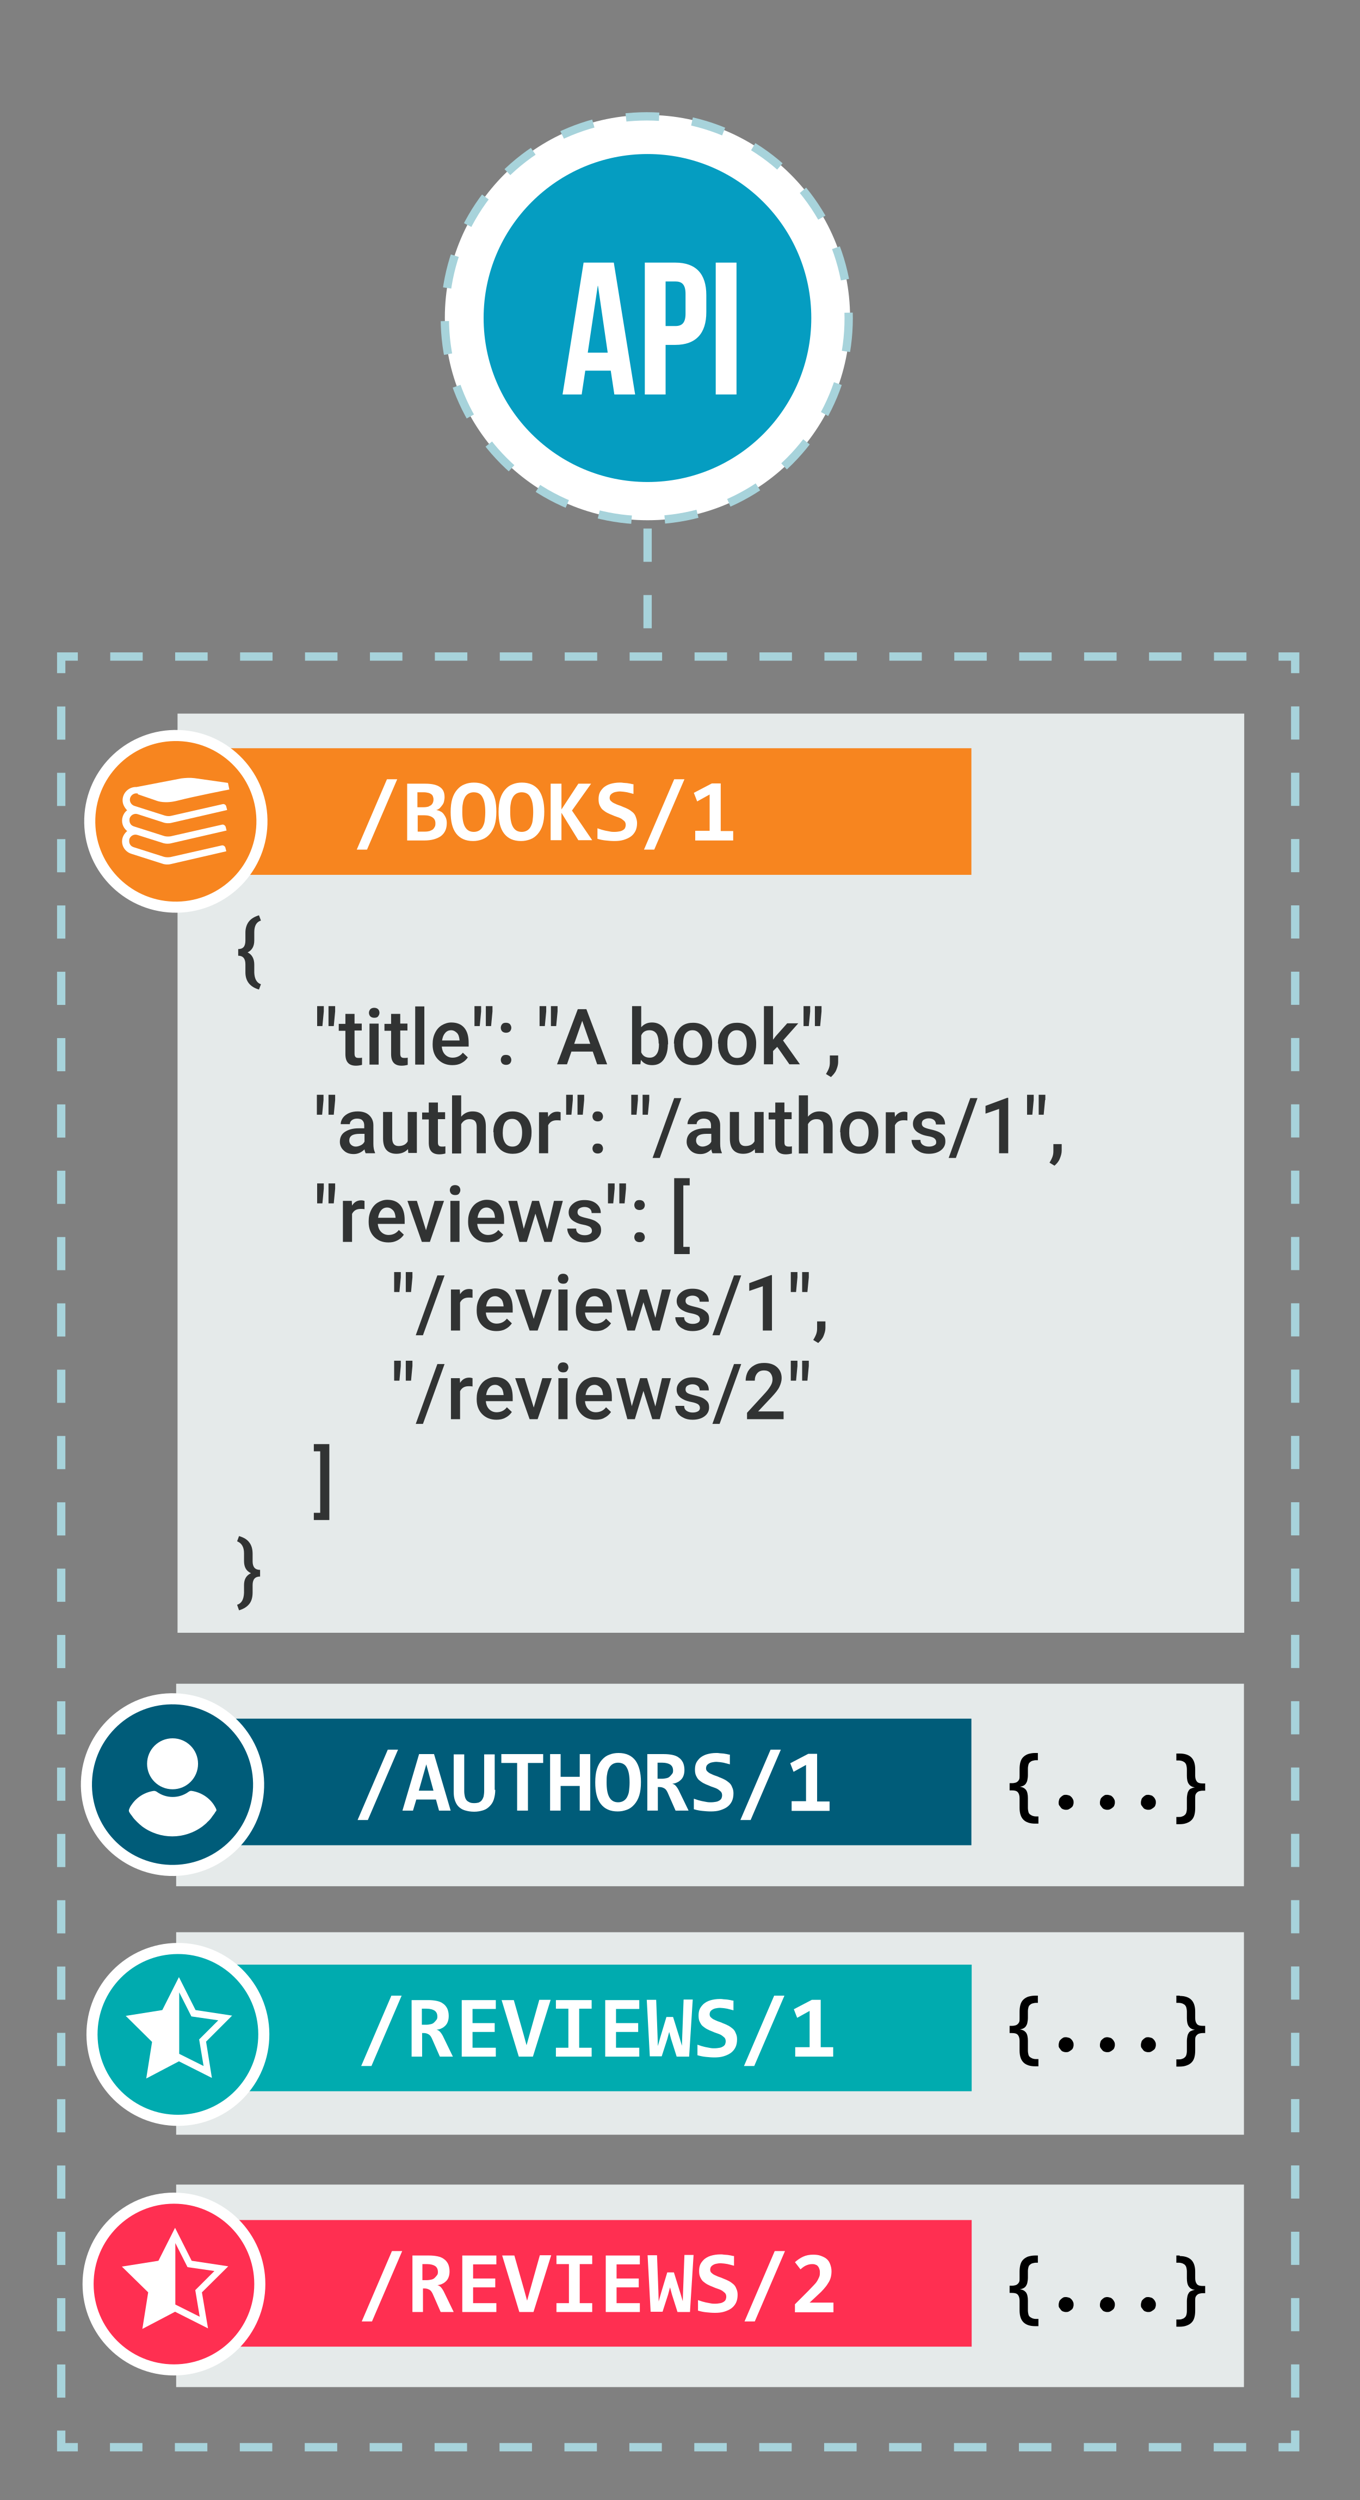 <?xml version="1.0" encoding="utf-8"?>
<!-- Generator: Adobe Illustrator 27.9.0, SVG Export Plug-In . SVG Version: 6.00 Build 0)  -->
<svg version="1.1" id="Calque_1" xmlns="http://www.w3.org/2000/svg" xmlns:xlink="http://www.w3.org/1999/xlink" x="0px" y="0px"
	 viewBox="0 0 491 902.5" style="enable-background:new 0 0 491 902.5;" xml:space="preserve">
<rect x="0" y="0" width="491" height="902.5" fill="#808080" stroke="none"/>
<style type="text/css">
	.st0{fill:#E5EAEA;}
	.st1{enable-background:new    ;}
	.st2{fill:#313333;}
	.st3{fill:#F7851F;}
	.st4{fill:#FFFFFF;}
	.st5{fill:#FF2F51;}
	.st6{fill:#005C79;}
	.st7{fill:#00ABAF;}
	.st8{fill:none;stroke:#A7D3DB;stroke-width:3;stroke-miterlimit:10;}
	.st9{fill:none;stroke:#A7D3DB;stroke-width:3;stroke-miterlimit:10;stroke-dasharray:11.72,11.72;}
	.st10{fill:none;stroke:#A7D3DB;stroke-width:3;stroke-miterlimit:10;stroke-dasharray:11.97,11.97;}
	.st11{fill:none;stroke:#A7D3DB;stroke-width:3;stroke-miterlimit:10;stroke-dasharray:12;}
	.st12{fill:#059DC1;}
	.st13{fill:#F7851F;stroke:#FFFFFF;stroke-width:4;stroke-miterlimit:10;}
	.st14{fill:#005C79;stroke:#FFFFFF;stroke-width:4;stroke-miterlimit:10;}
	.st15{fill:#00ABAF;stroke:#FFFFFF;stroke-width:4;stroke-miterlimit:10;}
	.st16{fill:#FF2F51;stroke:#FFFFFF;stroke-width:4;stroke-miterlimit:10;}
</style>
<rect x="64.1" y="257.6" class="st0" width="385.1" height="331.8"/>
<g class="st1">
	<path class="st2" d="M93.5,357.2c-3.2-0.9-4.9-3-4.9-6.2v-2.9c0-2.1-0.9-3.1-2.6-3.1v-2.4c1.8,0,2.6-1,2.6-3.1v-2.9
		c0-1.6,0.5-3,1.3-4c0.8-1,2-1.7,3.6-2.2l0.7,1.9c-1.6,0.5-2.4,1.9-2.4,4.2v3c0,2.1-0.8,3.5-2.4,4.3c1.6,0.8,2.4,2.3,2.4,4.4v2.9
		c0.1,2.3,0.9,3.7,2.4,4.2L93.5,357.2z"/>
</g>
<g class="st1">
	<path class="st2" d="M116.9,365.1l-0.5,5.3h-1.9v-7.2h2.4V365.1z M121,365.1l-0.5,5.3h-1.9v-7.2h2.4V365.1z"/>
	<path class="st2" d="M128,365.9v3.6h2.6v2.5H128v8.3c0,0.6,0.1,1,0.3,1.2c0.2,0.3,0.6,0.4,1.2,0.4c0.4,0,0.8,0,1.2-0.1v2.6
		c-0.8,0.2-1.5,0.3-2.2,0.3c-2.6,0-3.8-1.4-3.8-4.2v-8.4h-2.4v-2.5h2.4v-3.6H128z"/>
	<path class="st2" d="M133.2,365.6c0-0.5,0.2-0.9,0.5-1.3c0.3-0.3,0.8-0.5,1.4-0.5s1.1,0.2,1.4,0.5s0.5,0.8,0.5,1.3
		c0,0.5-0.2,0.9-0.5,1.3s-0.8,0.5-1.4,0.5s-1.1-0.2-1.4-0.5C133.4,366.6,133.2,366.1,133.2,365.6z M136.7,384.3h-3.3v-14.8h3.3
		V384.3z"/>
	<path class="st2" d="M144.5,365.9v3.6h2.6v2.5h-2.6v8.3c0,0.6,0.1,1,0.3,1.2c0.2,0.3,0.6,0.4,1.2,0.4c0.4,0,0.8,0,1.2-0.1v2.6
		c-0.8,0.2-1.5,0.3-2.2,0.3c-2.6,0-3.8-1.4-3.8-4.2v-8.4h-2.4v-2.5h2.4v-3.6H144.5z"/>
	<path class="st2" d="M153.2,384.3h-3.3v-21h3.3V384.3z"/>
</g>
<g class="st1">
	<path class="st2" d="M163.3,384.5c-2.1,0-3.8-0.7-5.1-2c-1.3-1.3-2-3.1-2-5.3v-0.4c0-1.5,0.3-2.8,0.9-4c0.6-1.2,1.4-2.1,2.4-2.7
		c1-0.6,2.2-1,3.4-1c2,0,3.6,0.6,4.7,1.9c1.1,1.3,1.6,3.1,1.6,5.5v1.3h-9.7c0.1,1.2,0.5,2.2,1.2,2.9c0.7,0.7,1.6,1.1,2.7,1.1
		c1.5,0,2.8-0.6,3.7-1.8l1.8,1.7c-0.6,0.9-1.4,1.6-2.4,2.1C165.6,384.3,164.5,384.5,163.3,384.5z M162.9,371.9c-0.9,0-1.6,0.3-2.2,1
		s-0.9,1.5-1.1,2.7h6.3v-0.2c-0.1-1.1-0.4-2-0.9-2.5S163.8,371.9,162.9,371.9z"/>
</g>
<g class="st1">
	<path class="st2" d="M173.7,365.1l-0.5,5.3h-1.9v-7.2h2.4V365.1z M177.8,365.1l-0.5,5.3h-1.9v-7.2h2.4V365.1z"/>
	<path class="st2" d="M182.7,369.2c0.6,0,1.1,0.2,1.4,0.5c0.3,0.4,0.5,0.8,0.5,1.3c0,0.5-0.2,1-0.5,1.3c-0.3,0.3-0.8,0.5-1.4,0.5
		c-0.6,0-1.1-0.2-1.4-0.5c-0.3-0.3-0.5-0.8-0.5-1.3s0.2-1,0.5-1.3C181.6,369.3,182.1,369.2,182.7,369.2z M182.7,380.8
		c0.6,0,1.1,0.2,1.4,0.5c0.3,0.4,0.5,0.8,0.5,1.3c0,0.5-0.2,1-0.5,1.3c-0.3,0.3-0.8,0.5-1.4,0.5c-0.6,0-1.1-0.2-1.4-0.5
		c-0.3-0.3-0.5-0.8-0.5-1.3s0.2-1,0.5-1.3C181.6,380.9,182.1,380.8,182.7,380.8z"/>
</g>
<g class="st1">
	<path class="st2" d="M197.2,365.1l-0.5,5.3h-1.9v-7.2h2.4V365.1z M201.3,365.1l-0.5,5.3h-1.9v-7.2h2.4V365.1z"/>
</g>
<g class="st1">
	<path class="st2" d="M214,379.6h-7.7l-1.6,4.6h-3.6l7.5-19.9h3.1l7.5,19.9h-3.6L214,379.6z M207.3,376.8h5.8l-2.9-8.3L207.3,376.8z
		"/>
	<path class="st2" d="M241.1,377c0,2.3-0.5,4.1-1.5,5.5s-2.4,2-4.2,2c-1.7,0-3.1-0.6-4-1.9l-0.2,1.6h-3v-21h3.3v7.6
		c1-1.1,2.2-1.7,3.9-1.7c1.8,0,3.2,0.7,4.3,2c1,1.3,1.5,3.2,1.5,5.6V377z M237.8,376.7c0-1.6-0.3-2.8-0.8-3.6
		c-0.6-0.8-1.4-1.2-2.5-1.2c-1.4,0-2.5,0.6-3,1.9v6.1c0.6,1.3,1.6,1.9,3.1,1.9c1,0,1.8-0.4,2.4-1.2c0.6-0.8,0.9-1.9,0.9-3.5V376.7z"
		/>
	<path class="st2" d="M243.3,376.7c0-1.4,0.3-2.8,0.9-3.9s1.4-2.1,2.4-2.7s2.2-0.9,3.6-0.9c2,0,3.6,0.6,4.9,1.9s1.9,3,2,5.1l0,0.8
		c0,1.5-0.3,2.8-0.8,3.9s-1.4,2-2.4,2.7s-2.2,0.9-3.6,0.9c-2.1,0-3.8-0.7-5-2.1c-1.3-1.4-1.9-3.2-1.9-5.6V376.7z M246.6,377
		c0,1.5,0.3,2.7,0.9,3.6s1.5,1.3,2.6,1.3s2-0.4,2.6-1.3s0.9-2.2,0.9-3.8c0-1.5-0.3-2.7-1-3.6s-1.5-1.3-2.6-1.3
		c-1.1,0-1.9,0.4-2.6,1.3C246.9,374,246.6,375.3,246.6,377z"/>
	<path class="st2" d="M259.2,376.7c0-1.4,0.3-2.8,0.9-3.9s1.4-2.1,2.4-2.7s2.2-0.9,3.6-0.9c2,0,3.6,0.6,4.9,1.9s1.9,3,2,5.1l0,0.8
		c0,1.5-0.3,2.8-0.8,3.9s-1.4,2-2.4,2.7s-2.2,0.9-3.6,0.9c-2.1,0-3.8-0.7-5-2.1s-1.9-3.2-1.9-5.6V376.7z M262.6,377
		c0,1.5,0.3,2.7,0.9,3.6s1.5,1.3,2.6,1.3s2-0.4,2.6-1.3s0.9-2.2,0.9-3.8c0-1.5-0.3-2.7-1-3.6s-1.5-1.3-2.6-1.3
		c-1.1,0-1.9,0.4-2.6,1.3S262.6,375.3,262.6,377z"/>
	<path class="st2" d="M280.6,377.9l-1.5,1.5v4.8h-3.3v-21h3.3v12.1l1-1.3l4.1-4.6h4l-5.5,6.2l6.1,8.6H285L280.6,377.9z"/>
	<path class="st2" d="M292.5,365.1l-0.5,5.3h-1.9v-7.2h2.4V365.1z M296.6,365.1l-0.5,5.3h-1.9v-7.2h2.4V365.1z"/>
	<path class="st2" d="M300,388.8l-1.8-1.1c0.5-0.8,0.9-1.6,1.1-2.2s0.3-1.2,0.3-1.9v-2.6h3l0,2.4c0,1-0.3,1.9-0.7,2.9
		S300.7,388.1,300,388.8z"/>
</g>
<g class="st1">
	<path class="st2" d="M116.8,397.1l-0.5,5.3h-1.9v-7.2h2.4V397.1z M121,397.1l-0.5,5.3h-1.9v-7.2h2.4V397.1z"/>
</g>
<g class="st1">
	<path class="st2" d="M132,416.3c-0.1-0.3-0.3-0.7-0.4-1.4c-1.1,1.1-2.4,1.7-3.9,1.7c-1.5,0-2.7-0.4-3.6-1.3
		c-0.9-0.8-1.4-1.9-1.4-3.1c0-1.6,0.6-2.8,1.8-3.6c1.2-0.8,2.8-1.3,5-1.3h2v-1c0-0.8-0.2-1.4-0.6-1.8c-0.4-0.5-1.1-0.7-2-0.7
		c-0.8,0-1.4,0.2-1.9,0.6c-0.5,0.4-0.7,0.9-0.7,1.4H123c0-0.8,0.3-1.6,0.8-2.3c0.5-0.7,1.3-1.3,2.2-1.7c0.9-0.4,2-0.6,3.1-0.6
		c1.7,0,3.1,0.4,4.1,1.3c1,0.9,1.6,2.1,1.6,3.7v6.7c0,1.3,0.2,2.4,0.6,3.2v0.2H132z M128.4,413.9c0.7,0,1.3-0.2,1.9-0.5
		c0.6-0.3,1-0.7,1.3-1.3v-2.8h-1.8c-1.2,0-2.2,0.2-2.8,0.6c-0.6,0.4-0.9,1-0.9,1.8c0,0.6,0.2,1.1,0.6,1.5S127.7,413.9,128.4,413.9z"
		/>
	<path class="st2" d="M147.3,414.8c-1,1.1-2.4,1.7-4.2,1.7c-1.6,0-2.8-0.5-3.6-1.4c-0.8-0.9-1.2-2.3-1.2-4.1v-9.6h3.3v9.5
		c0,1.9,0.8,2.8,2.3,2.8c1.6,0,2.7-0.6,3.3-1.7v-10.6h3.3v14.8h-3.1L147.3,414.8z"/>
	<path class="st2" d="M158.1,397.9v3.6h2.6v2.5h-2.6v8.3c0,0.6,0.1,1,0.3,1.2c0.2,0.3,0.6,0.4,1.2,0.4c0.4,0,0.8,0,1.2-0.1v2.6
		c-0.8,0.2-1.5,0.3-2.2,0.3c-2.6,0-3.8-1.4-3.8-4.2v-8.4h-2.4v-2.5h2.4v-3.6H158.1z"/>
	<path class="st2" d="M166.5,403.1c1.1-1.3,2.5-1.9,4.1-1.9c3.2,0,4.8,1.8,4.8,5.4v9.7h-3.3v-9.5c0-1-0.2-1.7-0.7-2.2
		c-0.4-0.4-1.1-0.6-1.9-0.6c-1.3,0-2.3,0.6-3,1.8v10.6h-3.3v-21h3.3V403.1z"/>
	<path class="st2" d="M178.1,408.7c0-1.4,0.3-2.8,0.9-3.9s1.4-2.1,2.4-2.7s2.2-0.9,3.6-0.9c2,0,3.6,0.6,4.9,1.9s1.9,3,2,5.1l0,0.8
		c0,1.5-0.3,2.8-0.8,3.9s-1.4,2-2.4,2.7c-1,0.6-2.2,0.9-3.6,0.9c-2.1,0-3.8-0.7-5-2.1c-1.3-1.4-1.9-3.2-1.9-5.6V408.7z M181.5,409
		c0,1.5,0.3,2.7,0.9,3.6s1.5,1.3,2.6,1.3s2-0.4,2.6-1.3c0.6-0.9,0.9-2.2,0.9-3.8c0-1.5-0.3-2.7-1-3.6s-1.5-1.3-2.6-1.3
		c-1.1,0-1.9,0.4-2.6,1.3C181.8,406,181.5,407.3,181.5,409z"/>
</g>
<g class="st1">
	<path class="st2" d="M202.4,404.5c-0.4-0.1-0.9-0.1-1.4-0.1c-1.5,0-2.5,0.6-3.1,1.8v10.1h-3.3v-14.8h3.2l0.1,1.7
		c0.8-1.3,1.9-1.9,3.3-1.9c0.5,0,0.9,0.1,1.2,0.2L202.4,404.5z"/>
</g>
<g class="st1">
	<path class="st2" d="M206.8,397.1l-0.5,5.3h-1.9v-7.2h2.4V397.1z M210.9,397.1l-0.5,5.3h-1.9v-7.2h2.4V397.1z"/>
	<path class="st2" d="M215.8,401.2c0.6,0,1.1,0.2,1.4,0.5c0.3,0.4,0.5,0.8,0.5,1.3c0,0.5-0.2,1-0.5,1.3c-0.3,0.3-0.8,0.5-1.4,0.5
		c-0.6,0-1.1-0.2-1.4-0.5c-0.3-0.3-0.5-0.8-0.5-1.3s0.2-1,0.5-1.3C214.7,401.3,215.2,401.2,215.8,401.2z M215.8,412.8
		c0.6,0,1.1,0.2,1.4,0.5c0.3,0.4,0.5,0.8,0.5,1.3c0,0.5-0.2,1-0.5,1.3c-0.3,0.3-0.8,0.5-1.4,0.5c-0.6,0-1.1-0.2-1.4-0.5
		c-0.3-0.3-0.5-0.8-0.5-1.3s0.2-1,0.5-1.3C214.7,412.9,215.2,412.8,215.8,412.8z"/>
	<path class="st2" d="M230.3,397.1l-0.5,5.3h-1.9v-7.2h2.4V397.1z M234.4,397.1l-0.5,5.3H232v-7.2h2.4V397.1z"/>
	<path class="st2" d="M238.2,418h-2.6l7.8-21.6h2.6L238.2,418z"/>
	<path class="st2" d="M257.2,416.3c-0.1-0.3-0.3-0.7-0.4-1.4c-1.1,1.1-2.4,1.7-3.9,1.7c-1.5,0-2.7-0.4-3.6-1.3s-1.4-1.9-1.4-3.1
		c0-1.6,0.6-2.8,1.8-3.6s2.8-1.3,5-1.3h2v-1c0-0.8-0.2-1.4-0.6-1.8s-1.1-0.7-2-0.7c-0.8,0-1.4,0.2-1.9,0.6s-0.7,0.9-0.7,1.4h-3.3
		c0-0.8,0.3-1.6,0.8-2.3s1.3-1.3,2.2-1.7s2-0.6,3.1-0.6c1.7,0,3.1,0.4,4.1,1.3s1.6,2.1,1.6,3.7v6.7c0,1.3,0.2,2.4,0.6,3.2v0.2H257.2
		z M253.6,413.9c0.7,0,1.3-0.2,1.9-0.5s1-0.7,1.3-1.3v-2.8h-1.8c-1.2,0-2.2,0.2-2.8,0.6s-0.9,1-0.9,1.8c0,0.6,0.2,1.1,0.6,1.5
		S252.9,413.9,253.6,413.9z"/>
	<path class="st2" d="M272.5,414.8c-1,1.1-2.4,1.7-4.2,1.7c-1.6,0-2.8-0.5-3.6-1.4s-1.2-2.3-1.2-4.1v-9.6h3.3v9.5
		c0,1.9,0.8,2.8,2.3,2.8c1.6,0,2.7-0.6,3.3-1.7v-10.6h3.3v14.8h-3.1L272.5,414.8z"/>
	<path class="st2" d="M283.2,397.9v3.6h2.6v2.5h-2.6v8.3c0,0.6,0.1,1,0.3,1.2s0.6,0.4,1.2,0.4c0.4,0,0.8,0,1.2-0.1v2.6
		c-0.8,0.2-1.5,0.3-2.2,0.3c-2.6,0-3.8-1.4-3.8-4.2v-8.4h-2.4v-2.5h2.4v-3.6H283.2z"/>
	<path class="st2" d="M291.7,403.1c1.1-1.3,2.5-1.9,4.1-1.9c3.2,0,4.8,1.8,4.8,5.4v9.7h-3.3v-9.5c0-1-0.2-1.7-0.7-2.2
		s-1.1-0.6-1.9-0.6c-1.3,0-2.3,0.6-3,1.8v10.6h-3.3v-21h3.3V403.1z"/>
	<path class="st2" d="M303.3,408.7c0-1.4,0.3-2.8,0.9-3.9s1.4-2.1,2.4-2.7s2.2-0.9,3.6-0.9c2,0,3.6,0.6,4.9,1.9s1.9,3,2,5.1l0,0.8
		c0,1.5-0.3,2.8-0.8,3.9s-1.4,2-2.4,2.7s-2.2,0.9-3.6,0.9c-2.1,0-3.8-0.7-5-2.1s-1.9-3.2-1.9-5.6V408.7z M306.6,409
		c0,1.5,0.3,2.7,0.9,3.6s1.5,1.3,2.6,1.3s2-0.4,2.6-1.3s0.9-2.2,0.9-3.8c0-1.5-0.3-2.7-1-3.6s-1.5-1.3-2.6-1.3
		c-1.1,0-1.9,0.4-2.6,1.3S306.6,407.3,306.6,409z"/>
	<path class="st2" d="M327.6,404.5c-0.4-0.1-0.9-0.1-1.4-0.1c-1.5,0-2.5,0.6-3.1,1.8v10.1h-3.3v-14.8h3.2l0.1,1.7
		c0.8-1.3,1.9-1.9,3.3-1.9c0.5,0,0.9,0.1,1.2,0.2L327.6,404.5z"/>
	<path class="st2" d="M338,412.3c0-0.6-0.2-1-0.7-1.4s-1.3-0.6-2.4-0.8s-2.1-0.5-2.8-0.9c-1.7-0.8-2.5-2-2.5-3.5
		c0-1.3,0.5-2.3,1.6-3.2s2.4-1.3,4.1-1.3c1.8,0,3.2,0.4,4.3,1.3s1.6,2,1.6,3.4h-3.3c0-0.6-0.2-1.2-0.7-1.6s-1.1-0.6-1.9-0.6
		c-0.7,0-1.3,0.2-1.8,0.5s-0.7,0.8-0.7,1.4c0,0.5,0.2,0.9,0.6,1.2s1.3,0.6,2.6,0.9s2.3,0.6,3.1,1s1.3,0.9,1.7,1.4s0.5,1.2,0.5,2
		c0,1.3-0.6,2.4-1.7,3.2s-2.5,1.2-4.3,1.2c-1.2,0-2.3-0.2-3.2-0.7s-1.7-1-2.2-1.8s-0.8-1.6-0.8-2.5h3.2c0,0.8,0.3,1.4,0.9,1.8
		s1.3,0.6,2.2,0.6c0.9,0,1.5-0.2,2-0.5S338,412.8,338,412.3z"/>
	<path class="st2" d="M345.1,418h-2.6l7.8-21.6h2.6L345.1,418z"/>
	<path class="st2" d="M364,416.3h-3.3v-16l-4.9,1.7v-2.8l7.8-2.9h0.4V416.3z"/>
	<path class="st2" d="M373.2,397.1l-0.5,5.3h-1.9v-7.2h2.4V397.1z M377.3,397.1l-0.5,5.3H375v-7.2h2.4V397.1z"/>
	<path class="st2" d="M380.7,420.8l-1.8-1.1c0.5-0.8,0.9-1.6,1.1-2.2s0.3-1.2,0.3-1.9v-2.6h3l0,2.4c0,1-0.3,1.9-0.7,2.9
		S381.5,420.1,380.7,420.8z"/>
</g>
<g class="st1">
	<path class="st2" d="M116.9,429.1l-0.5,5.3h-1.9v-7.2h2.4V429.1z M121,429.1l-0.5,5.3h-1.9v-7.2h2.4V429.1z"/>
	<path class="st2" d="M131.6,436.5c-0.4-0.1-0.9-0.1-1.4-0.1c-1.5,0-2.5,0.6-3.1,1.8v10.1h-3.3v-14.8h3.2l0.1,1.7
		c0.8-1.3,1.9-1.9,3.3-1.9c0.5,0,0.9,0.1,1.2,0.2L131.6,436.5z"/>
</g>
<g class="st1">
	<path class="st2" d="M140.2,448.5c-2.1,0-3.8-0.7-5.1-2s-2-3.1-2-5.3v-0.4c0-1.5,0.3-2.8,0.9-4s1.4-2.1,2.4-2.7s2.2-1,3.4-1
		c2,0,3.6,0.6,4.7,1.9s1.6,3.1,1.6,5.5v1.3h-9.7c0.1,1.2,0.5,2.2,1.2,2.9s1.6,1.1,2.7,1.1c1.5,0,2.8-0.6,3.7-1.8l1.8,1.7
		c-0.6,0.9-1.4,1.6-2.4,2.1S141.5,448.5,140.2,448.5z M139.8,435.9c-0.9,0-1.6,0.3-2.2,1s-0.9,1.5-1.1,2.7h6.3v-0.2
		c-0.1-1.1-0.4-2-0.9-2.5S140.8,435.9,139.8,435.9z"/>
</g>
<g class="st1">
	<path class="st2" d="M153.8,444.1l3.1-10.6h3.4l-5.1,14.8h-2.9l-5.2-14.8h3.4L153.8,444.1z"/>
	<path class="st2" d="M162.4,429.6c0-0.5,0.2-0.9,0.5-1.3c0.3-0.3,0.8-0.5,1.4-0.5s1.1,0.2,1.4,0.5s0.5,0.8,0.5,1.3
		c0,0.5-0.2,0.9-0.5,1.3s-0.8,0.5-1.4,0.5s-1.1-0.2-1.4-0.5C162.6,430.6,162.4,430.1,162.4,429.6z M165.9,448.3h-3.3v-14.8h3.3
		V448.3z"/>
	<path class="st2" d="M176.1,448.5c-2.1,0-3.8-0.7-5.1-2c-1.3-1.3-2-3.1-2-5.3v-0.4c0-1.5,0.3-2.8,0.9-4c0.6-1.2,1.4-2.1,2.4-2.7
		c1-0.6,2.2-1,3.4-1c2,0,3.6,0.6,4.7,1.9c1.1,1.3,1.6,3.1,1.6,5.5v1.3h-9.7c0.1,1.2,0.5,2.2,1.2,2.9c0.7,0.7,1.6,1.1,2.7,1.1
		c1.5,0,2.8-0.6,3.7-1.8l1.8,1.7c-0.6,0.9-1.4,1.6-2.4,2.1C178.4,448.3,177.3,448.5,176.1,448.5z M175.7,435.9c-0.9,0-1.6,0.3-2.2,1
		s-0.9,1.5-1.1,2.7h6.3v-0.2c-0.1-1.1-0.4-2-0.9-2.5S176.6,435.9,175.7,435.9z"/>
	<path class="st2" d="M197.6,443.7l2.4-10.2h3.2l-4,14.8h-2.7l-3.2-10.2l-3.1,10.2h-2.7l-4-14.8h3.2l2.4,10.1l3-10.1h2.5
		L197.6,443.7z"/>
	<path class="st2" d="M213.7,444.3c0-0.6-0.2-1-0.7-1.4c-0.5-0.3-1.3-0.6-2.4-0.8c-1.1-0.2-2.1-0.5-2.8-0.9c-1.7-0.8-2.5-2-2.5-3.5
		c0-1.3,0.5-2.3,1.6-3.2c1.1-0.9,2.4-1.3,4.1-1.3c1.8,0,3.2,0.4,4.3,1.3c1.1,0.9,1.6,2,1.6,3.4h-3.3c0-0.6-0.2-1.2-0.7-1.6
		c-0.5-0.4-1.1-0.6-1.9-0.6c-0.7,0-1.3,0.2-1.8,0.5c-0.5,0.3-0.7,0.8-0.7,1.4c0,0.5,0.2,0.9,0.6,1.2c0.4,0.3,1.3,0.6,2.6,0.9
		c1.3,0.3,2.3,0.6,3.1,1c0.7,0.4,1.3,0.9,1.7,1.4c0.4,0.6,0.5,1.2,0.5,2c0,1.3-0.6,2.4-1.7,3.2c-1.1,0.8-2.5,1.2-4.3,1.2
		c-1.2,0-2.3-0.2-3.2-0.7c-0.9-0.4-1.7-1-2.2-1.8c-0.5-0.8-0.8-1.6-0.8-2.5h3.2c0,0.8,0.3,1.4,0.9,1.8s1.3,0.6,2.2,0.6
		c0.9,0,1.5-0.2,2-0.5C213.5,445.2,213.7,444.8,213.7,444.3z"/>
	<path class="st2" d="M221.9,429.1l-0.5,5.3h-1.9v-7.2h2.4V429.1z M226,429.1l-0.5,5.3h-1.9v-7.2h2.4V429.1z"/>
	<path class="st2" d="M230.9,433.2c0.6,0,1.1,0.2,1.4,0.5c0.3,0.4,0.5,0.8,0.5,1.3c0,0.5-0.2,1-0.5,1.3c-0.3,0.3-0.8,0.5-1.4,0.5
		c-0.6,0-1.1-0.2-1.4-0.5c-0.3-0.3-0.5-0.8-0.5-1.3s0.2-1,0.5-1.3C229.8,433.3,230.3,433.2,230.9,433.2z M230.9,444.8
		c0.6,0,1.1,0.2,1.4,0.5c0.3,0.4,0.5,0.8,0.5,1.3c0,0.5-0.2,1-0.5,1.3c-0.3,0.3-0.8,0.5-1.4,0.5c-0.6,0-1.1-0.2-1.4-0.5
		c-0.3-0.3-0.5-0.8-0.5-1.3s0.2-1,0.5-1.3C229.8,444.9,230.3,444.8,230.9,444.8z"/>
	<path class="st2" d="M249,427.9h-2.3v22.2h2.3v2.6h-5.6v-27.4h5.6V427.9z"/>
</g>
<g class="st1">
	<path class="st2" d="M144.7,461.1l-0.5,5.3h-1.9v-7.2h2.4V461.1z M148.9,461.1l-0.5,5.3h-1.9v-7.2h2.4V461.1z"/>
	<path class="st2" d="M152.7,482h-2.6l7.8-21.6h2.6L152.7,482z"/>
	<path class="st2" d="M170.6,468.5c-0.4-0.1-0.9-0.1-1.4-0.1c-1.5,0-2.5,0.6-3.1,1.8v10.1h-3.3v-14.8h3.2l0.1,1.7
		c0.8-1.3,1.9-1.9,3.3-1.9c0.5,0,0.9,0.1,1.2,0.2L170.6,468.5z"/>
</g>
<g class="st1">
	<path class="st2" d="M179.2,480.5c-2.1,0-3.8-0.7-5.1-2c-1.3-1.3-2-3.1-2-5.3v-0.4c0-1.5,0.3-2.8,0.9-4c0.6-1.2,1.4-2.1,2.4-2.7
		c1-0.6,2.2-1,3.4-1c2,0,3.6,0.6,4.7,1.9c1.1,1.3,1.6,3.1,1.6,5.5v1.3h-9.7c0.1,1.2,0.5,2.2,1.2,2.9c0.7,0.7,1.6,1.1,2.7,1.1
		c1.5,0,2.8-0.6,3.7-1.8l1.8,1.7c-0.6,0.9-1.4,1.6-2.4,2.1C181.5,480.3,180.4,480.5,179.2,480.5z M178.8,467.9c-0.9,0-1.6,0.3-2.2,1
		s-0.9,1.5-1.1,2.7h6.3v-0.2c-0.1-1.1-0.4-2-0.9-2.5S179.7,467.9,178.8,467.9z"/>
</g>
<g class="st1">
	<path class="st2" d="M192.7,476.1l3.1-10.6h3.4l-5.1,14.8h-2.9l-5.2-14.8h3.4L192.7,476.1z"/>
	<path class="st2" d="M201.4,461.6c0-0.5,0.2-0.9,0.5-1.3c0.3-0.3,0.8-0.5,1.4-0.5s1.1,0.2,1.4,0.5s0.5,0.8,0.5,1.3
		c0,0.5-0.2,0.9-0.5,1.3s-0.8,0.5-1.4,0.5s-1.1-0.2-1.4-0.5C201.6,462.6,201.4,462.1,201.4,461.6z M204.9,480.3h-3.3v-14.8h3.3
		V480.3z"/>
	<path class="st2" d="M215,480.5c-2.1,0-3.8-0.7-5.1-2c-1.3-1.3-2-3.1-2-5.3v-0.4c0-1.5,0.3-2.8,0.9-4c0.6-1.2,1.4-2.1,2.4-2.7
		c1-0.6,2.2-1,3.4-1c2,0,3.6,0.6,4.7,1.9c1.1,1.3,1.6,3.1,1.6,5.5v1.3h-9.7c0.1,1.2,0.5,2.2,1.2,2.9c0.7,0.7,1.6,1.1,2.7,1.1
		c1.5,0,2.8-0.6,3.7-1.8l1.8,1.7c-0.6,0.9-1.4,1.6-2.4,2.1C217.4,480.3,216.3,480.5,215,480.5z M214.7,467.9c-0.9,0-1.6,0.3-2.2,1
		s-0.9,1.5-1.1,2.7h6.3v-0.2c-0.1-1.1-0.4-2-0.9-2.5S215.6,467.9,214.7,467.9z"/>
	<path class="st2" d="M236.6,475.7l2.4-10.2h3.2l-4,14.8h-2.7l-3.2-10.2l-3.1,10.2h-2.7l-4-14.8h3.2l2.4,10.1l3-10.1h2.5
		L236.6,475.7z"/>
	<path class="st2" d="M252.7,476.3c0-0.6-0.2-1-0.7-1.4c-0.5-0.3-1.3-0.6-2.4-0.8c-1.1-0.2-2.1-0.5-2.8-0.9c-1.7-0.8-2.5-2-2.5-3.5
		c0-1.3,0.5-2.3,1.6-3.2c1.1-0.9,2.4-1.3,4.1-1.3c1.8,0,3.2,0.4,4.3,1.3c1.1,0.9,1.6,2,1.6,3.4h-3.3c0-0.6-0.2-1.2-0.7-1.6
		c-0.5-0.4-1.1-0.6-1.9-0.6c-0.7,0-1.3,0.2-1.8,0.5c-0.5,0.3-0.7,0.8-0.7,1.4c0,0.5,0.2,0.9,0.6,1.2c0.4,0.3,1.3,0.6,2.6,0.9
		c1.3,0.3,2.3,0.6,3.1,1c0.7,0.4,1.3,0.9,1.7,1.4c0.4,0.6,0.5,1.2,0.5,2c0,1.3-0.6,2.4-1.7,3.2c-1.1,0.8-2.5,1.2-4.3,1.2
		c-1.2,0-2.3-0.2-3.2-0.7c-0.9-0.4-1.7-1-2.2-1.8c-0.5-0.8-0.8-1.6-0.8-2.5h3.2c0,0.8,0.3,1.4,0.9,1.8s1.3,0.6,2.2,0.6
		c0.9,0,1.5-0.2,2-0.5C252.4,477.2,252.7,476.8,252.7,476.3z"/>
	<path class="st2" d="M259.8,482h-2.6l7.8-21.6h2.6L259.8,482z"/>
	<path class="st2" d="M278.7,480.3h-3.3v-16l-4.9,1.7v-2.8l7.8-2.9h0.4V480.3z"/>
	<path class="st2" d="M287.9,461.1l-0.5,5.3h-1.9v-7.2h2.4V461.1z M292,461.1l-0.5,5.3h-1.9v-7.2h2.4V461.1z"/>
	<path class="st2" d="M295.4,484.8l-1.8-1.1c0.5-0.8,0.9-1.6,1.1-2.2c0.2-0.6,0.3-1.2,0.3-1.9v-2.6h3l0,2.4c0,1-0.3,1.9-0.7,2.9
		S296.1,484.1,295.4,484.8z"/>
</g>
<g class="st1">
	<path class="st2" d="M144.7,493.1l-0.5,5.3h-1.9v-7.2h2.4V493.1z M148.9,493.1l-0.5,5.3h-1.9v-7.2h2.4V493.1z"/>
	<path class="st2" d="M152.7,514h-2.6l7.8-21.6h2.6L152.7,514z"/>
	<path class="st2" d="M170.6,500.5c-0.4-0.1-0.9-0.1-1.4-0.1c-1.5,0-2.5,0.6-3.1,1.8v10.1h-3.3v-14.8h3.2l0.1,1.7
		c0.8-1.3,1.9-1.9,3.3-1.9c0.5,0,0.9,0.1,1.2,0.2L170.6,500.5z"/>
</g>
<g class="st1">
	<path class="st2" d="M179.2,512.5c-2.1,0-3.8-0.7-5.1-2c-1.3-1.3-2-3.1-2-5.3v-0.4c0-1.5,0.3-2.8,0.9-4c0.6-1.2,1.4-2.1,2.4-2.7
		c1-0.6,2.2-1,3.4-1c2,0,3.6,0.6,4.7,1.9c1.1,1.3,1.6,3.1,1.6,5.5v1.3h-9.7c0.1,1.2,0.5,2.2,1.2,2.9c0.7,0.7,1.6,1.1,2.7,1.1
		c1.5,0,2.8-0.6,3.7-1.8l1.8,1.7c-0.6,0.9-1.4,1.6-2.4,2.1C181.5,512.3,180.4,512.5,179.2,512.5z M178.8,499.9c-0.9,0-1.6,0.3-2.2,1
		s-0.9,1.5-1.1,2.7h6.3v-0.2c-0.1-1.1-0.4-2-0.9-2.5S179.7,499.9,178.8,499.9z"/>
</g>
<g class="st1">
	<path class="st2" d="M192.7,508.1l3.1-10.6h3.4l-5.1,14.8h-2.9l-5.2-14.8h3.4L192.7,508.1z"/>
	<path class="st2" d="M201.4,493.6c0-0.5,0.2-0.9,0.5-1.3c0.3-0.3,0.8-0.5,1.4-0.5s1.1,0.2,1.4,0.5s0.5,0.8,0.5,1.3
		c0,0.5-0.2,0.9-0.5,1.3s-0.8,0.5-1.4,0.5s-1.1-0.2-1.4-0.5C201.6,494.6,201.4,494.1,201.4,493.6z M204.9,512.3h-3.3v-14.8h3.3
		V512.3z"/>
	<path class="st2" d="M215,512.5c-2.1,0-3.8-0.7-5.1-2c-1.3-1.3-2-3.1-2-5.3v-0.4c0-1.5,0.3-2.8,0.9-4c0.6-1.2,1.4-2.1,2.4-2.7
		c1-0.6,2.2-1,3.4-1c2,0,3.6,0.6,4.7,1.9c1.1,1.3,1.6,3.1,1.6,5.5v1.3h-9.7c0.1,1.2,0.5,2.2,1.2,2.9c0.7,0.7,1.6,1.1,2.7,1.1
		c1.5,0,2.8-0.6,3.7-1.8l1.8,1.7c-0.6,0.9-1.4,1.6-2.4,2.1C217.4,512.3,216.3,512.5,215,512.5z M214.7,499.9c-0.9,0-1.6,0.3-2.2,1
		s-0.9,1.5-1.1,2.7h6.3v-0.2c-0.1-1.1-0.4-2-0.9-2.5S215.6,499.9,214.7,499.9z"/>
	<path class="st2" d="M236.6,507.7l2.4-10.2h3.2l-4,14.8h-2.7l-3.2-10.2l-3.1,10.2h-2.7l-4-14.8h3.2l2.4,10.1l3-10.1h2.5
		L236.6,507.7z"/>
	<path class="st2" d="M252.7,508.3c0-0.6-0.2-1-0.7-1.4c-0.5-0.3-1.3-0.6-2.4-0.8c-1.1-0.2-2.1-0.5-2.8-0.9c-1.7-0.8-2.5-2-2.5-3.5
		c0-1.3,0.5-2.3,1.6-3.2c1.1-0.9,2.4-1.3,4.1-1.3c1.8,0,3.2,0.4,4.3,1.3c1.1,0.9,1.6,2,1.6,3.4h-3.3c0-0.6-0.2-1.2-0.7-1.6
		c-0.5-0.4-1.1-0.6-1.9-0.6c-0.7,0-1.3,0.2-1.8,0.5c-0.5,0.3-0.7,0.8-0.7,1.4c0,0.5,0.2,0.9,0.6,1.2c0.4,0.3,1.3,0.6,2.6,0.9
		c1.3,0.3,2.3,0.6,3.1,1c0.7,0.4,1.3,0.9,1.7,1.4c0.4,0.6,0.5,1.2,0.5,2c0,1.3-0.6,2.4-1.7,3.2c-1.1,0.8-2.5,1.2-4.3,1.2
		c-1.2,0-2.3-0.2-3.2-0.7c-0.9-0.4-1.7-1-2.2-1.8c-0.5-0.8-0.8-1.6-0.8-2.5h3.2c0,0.8,0.3,1.4,0.9,1.8s1.3,0.6,2.2,0.6
		c0.9,0,1.5-0.2,2-0.5C252.4,509.2,252.7,508.8,252.7,508.3z"/>
	<path class="st2" d="M259.8,514h-2.6l7.8-21.6h2.6L259.8,514z"/>
	<path class="st2" d="M283.1,512.3h-13.4V510l6.6-7.2c1-1.1,1.6-2,2-2.7c0.4-0.7,0.6-1.4,0.6-2.2c0-0.9-0.3-1.7-0.8-2.3
		s-1.3-0.9-2.2-0.9c-1.1,0-1.9,0.3-2.5,1c-0.6,0.7-0.9,1.6-0.9,2.7h-3.3c0-1.2,0.3-2.3,0.8-3.3c0.6-1,1.3-1.7,2.4-2.3
		s2.2-0.8,3.5-0.8c1.9,0,3.5,0.5,4.6,1.5c1.1,1,1.7,2.3,1.7,4c0,1-0.3,2-0.8,3.1s-1.5,2.3-2.8,3.7l-4.9,5.2h9.2V512.3z"/>
	<path class="st2" d="M287.9,493.1l-0.5,5.3h-1.9v-7.2h2.4V493.1z M292,493.1l-0.5,5.3h-1.9v-7.2h2.4V493.1z"/>
</g>
<g class="st1">
	<path class="st2" d="M113.3,521.3h5.6v27.4h-5.6v-2.6h2.3v-22.2h-2.3V521.3z"/>
</g>
<g class="st1">
	<path class="st2" d="M85.6,579.3c1.6-0.5,2.4-1.9,2.5-4.3v-2.8c0-2.1,0.8-3.5,2.5-4.3c-1.7-0.8-2.5-2.2-2.5-4.4v-2.8
		c0-2.3-0.9-3.7-2.5-4.3l0.7-1.9c1.7,0.5,2.9,1.2,3.7,2.3c0.8,1,1.2,2.4,1.2,4.1v2.7c0,2.1,0.9,3.1,2.7,3.1v2.4
		c-1.8,0-2.7,1-2.7,3.1v2.7c0,1.7-0.4,3.1-1.2,4.1c-0.8,1-2,1.8-3.7,2.3L85.6,579.3z"/>
</g>
<rect x="61.6" y="270.1" class="st3" width="289.1" height="45.7"/>
<g class="st1">
	<path class="st4" d="M132.5,306.7h-3.7l10.9-25.4h3.7L132.5,306.7z"/>
	<path class="st4" d="M147,303.3v-20.4h6.6c2.3,0,4.1,0.4,5.2,1.2c1.2,0.8,1.7,2,1.7,3.7c0,0.5-0.1,1-0.2,1.5
		c-0.1,0.5-0.3,0.9-0.6,1.3s-0.6,0.8-0.9,1.1s-0.8,0.6-1.3,0.7c0.5,0.1,1,0.2,1.5,0.5c0.5,0.2,0.9,0.6,1.2,1
		c0.3,0.4,0.6,0.9,0.8,1.4s0.3,1.1,0.3,1.8c0,2.1-0.7,3.6-2.1,4.7c-1.4,1-3.4,1.6-6,1.6H147z M156.5,288.5c0-0.4-0.1-0.7-0.2-1
		s-0.3-0.6-0.6-0.8c-0.3-0.2-0.6-0.4-1.1-0.5c-0.4-0.1-1-0.2-1.6-0.2h-2.3v5.4h2.3c0.6,0,1.2-0.1,1.6-0.2c0.4-0.2,0.8-0.4,1.1-0.6
		c0.3-0.3,0.5-0.6,0.6-0.9C156.5,289.2,156.5,288.9,156.5,288.5z M153.5,300.2c0.6,0,1.2-0.1,1.6-0.2c0.5-0.2,0.9-0.4,1.2-0.6
		c0.3-0.3,0.5-0.6,0.7-1c0.2-0.4,0.2-0.8,0.2-1.2c0-0.9-0.3-1.6-1-2.1c-0.7-0.5-1.7-0.8-3-0.8h-2.4v5.9H153.5z"/>
	<path class="st4" d="M179.2,293c0,1.9-0.2,3.5-0.6,4.8c-0.4,1.3-1,2.4-1.8,3.3c-0.8,0.9-1.6,1.5-2.7,1.9s-2.1,0.6-3.3,0.6
		c-2.7,0-4.7-0.9-6.1-2.7c-1.4-1.8-2-4.4-2-7.8c0-1.9,0.2-3.5,0.6-4.8c0.4-1.3,1-2.4,1.8-3.3c0.8-0.9,1.6-1.5,2.7-1.9
		c1-0.4,2.1-0.6,3.3-0.6c2.7,0,4.7,0.9,6.1,2.7C178.6,287,179.2,289.6,179.2,293z M175.2,293.2c0-2.4-0.3-4.2-1-5.4
		c-0.6-1.2-1.7-1.8-3.2-1.8c-0.7,0-1.4,0.2-1.9,0.5c-0.5,0.3-1,0.8-1.3,1.4c-0.3,0.6-0.6,1.3-0.7,2.2c-0.2,0.9-0.2,1.9-0.2,3
		c0,2.4,0.3,4.2,1,5.4c0.7,1.2,1.7,1.8,3.2,1.8c0.7,0,1.4-0.2,1.9-0.5c0.5-0.3,1-0.8,1.3-1.4c0.3-0.6,0.6-1.3,0.7-2.2
		C175.1,295.3,175.2,294.3,175.2,293.2z"/>
	<path class="st4" d="M196.5,293c0,1.9-0.2,3.5-0.6,4.8c-0.4,1.3-1,2.4-1.8,3.3c-0.8,0.9-1.6,1.5-2.7,1.9s-2.1,0.6-3.3,0.6
		c-2.7,0-4.7-0.9-6.1-2.7c-1.4-1.8-2-4.4-2-7.8c0-1.9,0.2-3.5,0.6-4.8c0.4-1.3,1-2.4,1.8-3.3c0.8-0.9,1.6-1.5,2.7-1.9
		c1-0.4,2.1-0.6,3.3-0.6c2.7,0,4.7,0.9,6.1,2.7C195.8,287,196.5,289.6,196.5,293z M192.5,293.2c0-2.4-0.3-4.2-1-5.4
		c-0.6-1.2-1.7-1.8-3.2-1.8c-0.7,0-1.4,0.2-1.9,0.5c-0.5,0.3-1,0.8-1.3,1.4c-0.3,0.6-0.6,1.3-0.7,2.2c-0.2,0.9-0.2,1.9-0.2,3
		c0,2.4,0.3,4.2,1,5.4c0.7,1.2,1.7,1.8,3.2,1.8c0.7,0,1.4-0.2,1.9-0.5c0.5-0.3,1-0.8,1.3-1.4c0.3-0.6,0.6-1.3,0.7-2.2
		C192.4,295.3,192.5,294.3,192.5,293.2z"/>
	<path class="st4" d="M208.8,303.3l-6.1-9.9v9.9h-3.9v-20.4h3.9v9.3l6.1-9.3h4.6l-6.9,9.7l7.3,10.7H208.8z"/>
	<path class="st4" d="M230,297.1c0,1.1-0.2,2.1-0.6,2.9c-0.4,0.8-1,1.5-1.7,2c-0.7,0.5-1.6,0.9-2.6,1.2c-1,0.3-2.1,0.4-3.3,0.4
		c-1.1,0-2.1-0.1-3.1-0.2s-2-0.3-3-0.6v-3.8c0.5,0.2,1,0.3,1.5,0.5c0.5,0.1,1,0.3,1.6,0.4c0.5,0.1,1,0.2,1.6,0.3
		c0.5,0.1,1,0.1,1.5,0.1c0.7,0,1.3-0.1,1.9-0.2c0.5-0.1,0.9-0.3,1.2-0.5c0.3-0.2,0.6-0.5,0.7-0.8c0.1-0.3,0.2-0.6,0.2-1
		c0-0.5-0.1-0.9-0.4-1.3c-0.3-0.3-0.7-0.6-1.1-0.9c-0.5-0.3-1-0.5-1.6-0.7c-0.6-0.2-1.2-0.4-1.8-0.7c-0.6-0.2-1.2-0.5-1.8-0.8
		c-0.6-0.3-1.1-0.7-1.6-1.1c-0.5-0.4-0.8-1-1.1-1.6c-0.3-0.6-0.4-1.4-0.4-2.2c0-0.8,0.1-1.6,0.4-2.3c0.3-0.7,0.8-1.3,1.4-1.9
		c0.6-0.5,1.4-1,2.4-1.3c1-0.3,2.2-0.5,3.5-0.5c0.4,0,0.8,0,1.3,0.1c0.4,0,0.9,0.1,1.3,0.1c0.4,0.1,0.8,0.1,1.2,0.2
		c0.4,0.1,0.8,0.2,1.1,0.2v3.5c-0.3-0.1-0.7-0.2-1.1-0.3c-0.4-0.1-0.8-0.2-1.2-0.3s-0.8-0.1-1.3-0.2c-0.4,0-0.8-0.1-1.2-0.1
		c-0.7,0-1.2,0.1-1.7,0.2s-0.9,0.3-1.2,0.5c-0.3,0.2-0.5,0.4-0.7,0.7c-0.1,0.3-0.2,0.6-0.2,0.9c0,0.4,0.1,0.8,0.4,1.1
		c0.3,0.3,0.7,0.6,1.1,0.8c0.5,0.2,1,0.5,1.6,0.7c0.6,0.2,1.2,0.4,1.8,0.7c0.6,0.2,1.2,0.5,1.8,0.8c0.6,0.3,1.1,0.7,1.6,1.1
		c0.5,0.4,0.9,1,1.1,1.6C229.8,295.6,230,296.3,230,297.1z"/>
	<path class="st4" d="M236.2,306.7h-3.7l10.9-25.4h3.7L236.2,306.7z"/>
	<path class="st4" d="M251,303.3v-3.4h5.2v-13.1l-4.5,2.5l-1.2-3.1l6.5-3.4h3.2v17.2h4.5v3.4H251z"/>
</g>
<rect x="63.6" y="788.6" class="st0" width="385.5" height="73.1"/>
<rect x="63.5" y="801.4" class="st5" width="287.3" height="45.7"/>
<g class="st1">
	<path class="st4" d="M134.3,838h-3.7l10.9-25.4h3.7L134.3,838z"/>
	<path class="st4" d="M159.1,834.6l-2.9-6.6c-0.3-0.6-0.6-1.1-1.1-1.4c-0.5-0.3-1.1-0.5-1.7-0.5h-0.7v8.5h-3.8v-20.4h6
		c1.1,0,2.1,0.1,3.1,0.3c0.9,0.2,1.7,0.5,2.3,1c0.6,0.4,1.1,1,1.5,1.8c0.3,0.7,0.5,1.6,0.5,2.6c0,0.8-0.1,1.4-0.3,2
		c-0.2,0.6-0.5,1.1-0.9,1.5c-0.4,0.4-0.9,0.8-1.4,1c-0.5,0.3-1.1,0.4-1.8,0.5c0.5,0.1,1,0.4,1.4,0.9c0.4,0.5,0.8,1.1,1.2,2l3.3,6.8
		H159.1z M158.1,820.2c0-1-0.3-1.7-1-2.2c-0.6-0.4-1.6-0.7-2.9-0.7h-1.7v5.8h1.6c0.6,0,1.1-0.1,1.6-0.2s0.9-0.3,1.2-0.6
		s0.6-0.6,0.8-0.9C158,821.1,158.1,820.7,158.1,820.2z"/>
	<path class="st4" d="M166.9,834.6v-20.4h12.3v3.2h-8.4v5.1h8v3.2h-8v5.7h8.4v3.2H166.9z"/>
	<path class="st4" d="M192.6,834.6h-5.1l-6.2-20.4h4.4l3.5,12.3l1.1,4l1.2-4.3l3.4-12.1h4.1L192.6,834.6z"/>
	<path class="st4" d="M200.9,817.3v-3.1h12.9v3.1h-4.5v14.1h4.5v3.2h-12.9v-3.2h4.5v-14.1H200.9z"/>
	<path class="st4" d="M218.7,834.6v-20.4H231v3.2h-8.4v5.1h8v3.2h-8v5.7h8.4v3.2H218.7z"/>
	<path class="st4" d="M249.1,834.6h-4.5l-2-6.3l-0.7-2.6l-0.7,2.6l-2,6.2h-4.3l-1.1-20.4h3.4l0.5,13.1l0.1,3.6l0.9-3.2l2.2-7.3h2.4
		l2.4,7.7l0.8,2.7l0.1-3.2l0.5-13.5h3.3L249.1,834.6z"/>
	<path class="st4" d="M266.3,828.4c0,1.1-0.2,2.1-0.6,2.9c-0.4,0.8-1,1.5-1.7,2c-0.7,0.5-1.6,0.9-2.6,1.2c-1,0.3-2.1,0.4-3.3,0.4
		c-1.1,0-2.1-0.1-3.1-0.2s-2-0.3-3-0.6v-3.8c0.5,0.2,1,0.3,1.5,0.5c0.5,0.1,1,0.3,1.6,0.4c0.5,0.1,1,0.2,1.6,0.3
		c0.5,0.1,1,0.1,1.5,0.1c0.7,0,1.3-0.1,1.9-0.2c0.5-0.1,0.9-0.3,1.2-0.5c0.3-0.2,0.6-0.5,0.7-0.8c0.1-0.3,0.2-0.6,0.2-1
		c0-0.5-0.1-0.9-0.4-1.3c-0.3-0.3-0.7-0.6-1.1-0.9c-0.5-0.3-1-0.5-1.6-0.7c-0.6-0.2-1.2-0.4-1.8-0.7c-0.6-0.2-1.2-0.5-1.8-0.8
		c-0.6-0.3-1.1-0.7-1.6-1.1c-0.5-0.4-0.8-1-1.1-1.6c-0.3-0.6-0.4-1.4-0.4-2.2c0-0.8,0.1-1.6,0.4-2.3c0.3-0.7,0.8-1.3,1.4-1.9
		c0.6-0.5,1.4-1,2.4-1.3c1-0.3,2.2-0.5,3.5-0.5c0.4,0,0.8,0,1.3,0.1c0.4,0,0.9,0.1,1.3,0.1c0.4,0.1,0.8,0.1,1.2,0.2
		c0.4,0.1,0.8,0.2,1.1,0.2v3.5c-0.3-0.1-0.7-0.2-1.1-0.3c-0.4-0.1-0.8-0.2-1.2-0.3s-0.8-0.1-1.3-0.2c-0.4,0-0.8-0.1-1.2-0.1
		c-0.7,0-1.2,0.1-1.7,0.2s-0.9,0.3-1.2,0.5c-0.3,0.2-0.5,0.4-0.7,0.7c-0.1,0.3-0.2,0.6-0.2,0.9c0,0.4,0.1,0.8,0.4,1.1
		c0.3,0.3,0.7,0.6,1.1,0.8c0.5,0.2,1,0.5,1.6,0.7c0.6,0.2,1.2,0.4,1.8,0.7c0.6,0.2,1.2,0.5,1.8,0.8c0.6,0.3,1.1,0.7,1.6,1.1
		c0.5,0.4,0.9,1,1.1,1.6C266.2,826.9,266.3,827.6,266.3,828.4z"/>
	<path class="st4" d="M272.5,838h-3.7l10.9-25.4h3.7L272.5,838z"/>
	<path class="st4" d="M287,834.6v-2.8l4.8-4.8c0.9-0.9,1.6-1.7,2.2-2.3s1-1.2,1.3-1.8s0.5-1,0.6-1.4s0.1-0.9,0.1-1.4
		c0-0.4-0.1-0.8-0.2-1.1c-0.1-0.3-0.3-0.7-0.5-0.9c-0.2-0.3-0.5-0.5-0.9-0.6c-0.4-0.2-0.8-0.2-1.2-0.2c-0.8,0-1.5,0.2-2.2,0.5
		c-0.7,0.3-1.3,0.8-2,1.4l-2-2.6c0.9-0.8,1.9-1.5,3-2c1.1-0.5,2.3-0.7,3.6-0.7c1,0,1.9,0.1,2.7,0.4c0.8,0.3,1.5,0.6,2.1,1.1
		s1,1.1,1.3,1.9s0.5,1.6,0.5,2.6c0,0.8-0.1,1.6-0.3,2.3s-0.5,1.4-1,2.1c-0.4,0.7-0.9,1.3-1.5,2c-0.6,0.7-1.3,1.4-2.1,2.1l-3,2.8h8.6
		v3.5H287z"/>
</g>
<rect x="63.6" y="607.8" class="st0" width="385.5" height="73.1"/>
<rect x="61.6" y="620.4" class="st6" width="289.1" height="45.7"/>
<g class="st1">
	<path class="st4" d="M132.8,657h-3.7l10.9-25.4h3.7L132.8,657z"/>
	<path class="st4" d="M158.5,653.6l-1.1-4h-7.1l-1.2,4h-3.8l6-20.4h5.4l6,20.4H158.5z M153.9,636.9l-2.7,9.5h5.3L153.9,636.9z"/>
	<path class="st4" d="M178.8,646.1c0,1.3-0.2,2.4-0.5,3.4c-0.3,1-0.8,1.8-1.5,2.5c-0.7,0.7-1.4,1.2-2.4,1.5s-2,0.5-3.2,0.5
		c-1.3,0-2.4-0.2-3.4-0.5s-1.7-0.8-2.3-1.4c-0.6-0.6-1-1.4-1.3-2.3c-0.3-0.9-0.4-1.9-0.4-3v-13.5h3.8v13.3c0,0.7,0.1,1.3,0.2,1.8
		c0.1,0.5,0.3,1,0.6,1.4c0.3,0.4,0.7,0.6,1.1,0.8c0.4,0.2,1,0.3,1.7,0.3c0.6,0,1.2-0.1,1.6-0.2c0.4-0.2,0.8-0.4,1.1-0.8
		c0.3-0.4,0.5-0.8,0.7-1.4c0.1-0.6,0.2-1.2,0.2-2v-13.2h3.8V646.1z"/>
	<path class="st4" d="M190.6,636.4v17.2h-3.9v-17.2H181v-3.2h15.1v3.2H190.6z"/>
	<path class="st4" d="M209.3,653.6v-8.9h-6.9v8.9h-3.8v-20.4h3.8v8.2h6.9v-8.2h3.8v20.4H209.3z"/>
	<path class="st4" d="M231.4,643.3c0,1.9-0.2,3.5-0.6,4.8c-0.4,1.3-1,2.4-1.8,3.3c-0.8,0.9-1.6,1.5-2.7,1.9s-2.1,0.6-3.3,0.6
		c-2.7,0-4.7-0.9-6.1-2.7c-1.4-1.8-2-4.4-2-7.8c0-1.9,0.2-3.5,0.6-4.8c0.4-1.3,1-2.4,1.8-3.3c0.8-0.9,1.6-1.5,2.7-1.9
		c1-0.4,2.1-0.6,3.3-0.6c2.7,0,4.7,0.9,6.1,2.7C230.7,637.3,231.4,639.9,231.4,643.3z M227.3,643.5c0-2.4-0.3-4.2-1-5.4
		c-0.6-1.2-1.7-1.8-3.2-1.8c-0.7,0-1.4,0.2-1.9,0.5c-0.5,0.3-1,0.8-1.3,1.4c-0.3,0.6-0.6,1.3-0.7,2.2c-0.2,0.9-0.2,1.9-0.2,3
		c0,2.4,0.3,4.2,1,5.4c0.7,1.2,1.7,1.8,3.2,1.8c0.7,0,1.4-0.2,1.9-0.5c0.5-0.3,1-0.8,1.3-1.4c0.3-0.6,0.6-1.3,0.7-2.2
		C227.2,645.6,227.3,644.6,227.3,643.5z"/>
	<path class="st4" d="M243.9,653.6l-2.9-6.6c-0.3-0.6-0.6-1.1-1.1-1.4c-0.5-0.3-1.1-0.5-1.7-0.5h-0.7v8.5h-3.8v-20.4h6
		c1.1,0,2.1,0.1,3.1,0.3c0.9,0.2,1.7,0.5,2.3,1c0.6,0.4,1.1,1,1.5,1.8c0.3,0.7,0.5,1.6,0.5,2.6c0,0.8-0.1,1.4-0.3,2
		c-0.2,0.6-0.5,1.1-0.9,1.5c-0.4,0.4-0.9,0.8-1.4,1c-0.5,0.3-1.1,0.4-1.8,0.5c0.5,0.1,1,0.4,1.4,0.9c0.4,0.5,0.8,1.1,1.2,2l3.3,6.8
		H243.9z M243,639.2c0-1-0.3-1.7-1-2.2c-0.6-0.4-1.6-0.7-2.9-0.7h-1.7v5.8h1.6c0.6,0,1.1-0.1,1.6-0.2s0.9-0.3,1.2-0.6
		s0.6-0.6,0.8-0.9C242.9,640.1,243,639.7,243,639.2z"/>
	<path class="st4" d="M264.8,647.4c0,1.1-0.2,2.1-0.6,2.9c-0.4,0.8-1,1.5-1.7,2c-0.7,0.5-1.6,0.9-2.6,1.2c-1,0.3-2.1,0.4-3.3,0.4
		c-1.1,0-2.1-0.1-3.1-0.2s-2-0.3-3-0.6v-3.8c0.5,0.2,1,0.3,1.5,0.5c0.5,0.1,1,0.3,1.6,0.4c0.5,0.1,1,0.2,1.6,0.3
		c0.5,0.1,1,0.1,1.5,0.1c0.7,0,1.3-0.1,1.9-0.2c0.5-0.1,0.9-0.3,1.2-0.5c0.3-0.2,0.6-0.5,0.7-0.8c0.1-0.3,0.2-0.6,0.2-1
		c0-0.5-0.1-0.9-0.4-1.3c-0.3-0.3-0.7-0.6-1.1-0.9c-0.5-0.3-1-0.5-1.6-0.7c-0.6-0.2-1.2-0.4-1.8-0.7c-0.6-0.2-1.2-0.5-1.8-0.8
		c-0.6-0.3-1.1-0.7-1.6-1.1c-0.5-0.4-0.8-1-1.1-1.6c-0.3-0.6-0.4-1.4-0.4-2.2c0-0.8,0.1-1.6,0.4-2.3c0.3-0.7,0.8-1.3,1.4-1.9
		c0.6-0.5,1.4-1,2.4-1.3c1-0.3,2.2-0.5,3.5-0.5c0.4,0,0.8,0,1.3,0.1c0.4,0,0.9,0.1,1.3,0.1c0.4,0.1,0.8,0.1,1.2,0.2
		c0.4,0.1,0.8,0.2,1.1,0.2v3.5c-0.3-0.1-0.7-0.2-1.1-0.3c-0.4-0.1-0.8-0.2-1.2-0.3s-0.8-0.1-1.3-0.2c-0.4,0-0.8-0.1-1.2-0.1
		c-0.7,0-1.2,0.1-1.7,0.2s-0.9,0.3-1.2,0.5c-0.3,0.2-0.5,0.4-0.7,0.7c-0.1,0.3-0.2,0.6-0.2,0.9c0,0.4,0.1,0.8,0.4,1.1
		c0.3,0.3,0.7,0.6,1.1,0.8c0.5,0.2,1,0.5,1.6,0.7c0.6,0.2,1.2,0.4,1.8,0.7c0.6,0.2,1.2,0.5,1.8,0.8c0.6,0.3,1.1,0.7,1.6,1.1
		c0.5,0.4,0.9,1,1.1,1.6C264.7,645.9,264.8,646.6,264.8,647.4z"/>
	<path class="st4" d="M271,657h-3.7l10.9-25.4h3.7L271,657z"/>
	<path class="st4" d="M285.8,653.6v-3.4h5.2v-13.1l-4.5,2.5l-1.2-3.1l6.5-3.4h3.2v17.2h4.5v3.4H285.8z"/>
</g>
<rect x="63.6" y="697.5" class="st0" width="385.5" height="73.1"/>
<rect x="64.2" y="709.2" class="st7" width="286.6" height="45.7"/>
<g class="st1">
	<path class="st4" d="M134.1,745.8h-3.7l10.9-25.4h3.7L134.1,745.8z"/>
	<path class="st4" d="M158.8,742.4l-2.9-6.6c-0.3-0.6-0.6-1.1-1.1-1.4c-0.5-0.3-1.1-0.5-1.7-0.5h-0.7v8.5h-3.8V722h6
		c1.1,0,2.1,0.1,3.1,0.3c0.9,0.2,1.7,0.5,2.3,1c0.6,0.4,1.1,1,1.5,1.8c0.3,0.7,0.5,1.6,0.5,2.6c0,0.8-0.1,1.4-0.3,2
		c-0.2,0.6-0.5,1.1-0.9,1.5c-0.4,0.4-0.9,0.8-1.4,1c-0.5,0.3-1.1,0.4-1.8,0.5c0.5,0.1,1,0.4,1.4,0.9c0.4,0.5,0.8,1.1,1.2,2l3.3,6.8
		H158.8z M157.9,728c0-1-0.3-1.7-1-2.2c-0.6-0.4-1.6-0.7-2.9-0.7h-1.7v5.8h1.6c0.6,0,1.1-0.1,1.6-0.2s0.9-0.3,1.2-0.6
		s0.6-0.6,0.8-0.9C157.8,728.9,157.9,728.5,157.9,728z"/>
	<path class="st4" d="M166.7,742.4V722H179v3.2h-8.4v5.1h8v3.2h-8v5.7h8.4v3.2H166.7z"/>
	<path class="st4" d="M192.4,742.4h-5.1l-6.2-20.4h4.4l3.5,12.3l1.1,4l1.2-4.3l3.4-12.1h4.1L192.4,742.4z"/>
	<path class="st4" d="M200.7,725.1V722h12.9v3.1h-4.5v14.1h4.5v3.2h-12.9v-3.2h4.5v-14.1H200.7z"/>
	<path class="st4" d="M218.5,742.4V722h12.3v3.2h-8.4v5.1h8v3.2h-8v5.7h8.4v3.2H218.5z"/>
	<path class="st4" d="M248.8,742.4h-4.5l-2-6.3l-0.7-2.6l-0.7,2.6l-2,6.2h-4.3l-1.1-20.4h3.4l0.5,13.1l0.1,3.6l0.9-3.2l2.2-7.3h2.4
		l2.4,7.7l0.8,2.7l0.1-3.2l0.5-13.5h3.3L248.8,742.4z"/>
	<path class="st4" d="M266.1,736.2c0,1.1-0.2,2.1-0.6,2.9c-0.4,0.8-1,1.5-1.7,2c-0.7,0.5-1.6,0.9-2.6,1.2c-1,0.3-2.1,0.4-3.3,0.4
		c-1.1,0-2.1-0.1-3.1-0.2s-2-0.3-3-0.6v-3.8c0.5,0.2,1,0.3,1.5,0.5c0.5,0.1,1,0.3,1.6,0.4c0.5,0.1,1,0.2,1.6,0.3
		c0.5,0.1,1,0.1,1.5,0.1c0.7,0,1.3-0.1,1.9-0.2c0.5-0.1,0.9-0.3,1.2-0.5c0.3-0.2,0.6-0.5,0.7-0.8c0.1-0.3,0.2-0.6,0.2-1
		c0-0.5-0.1-0.9-0.4-1.3c-0.3-0.3-0.7-0.6-1.1-0.9c-0.5-0.3-1-0.5-1.6-0.7c-0.6-0.2-1.2-0.4-1.8-0.7c-0.6-0.2-1.2-0.5-1.8-0.8
		c-0.6-0.3-1.1-0.7-1.6-1.1c-0.5-0.4-0.8-1-1.1-1.6c-0.3-0.6-0.4-1.4-0.4-2.2c0-0.8,0.1-1.6,0.4-2.3c0.3-0.7,0.8-1.3,1.4-1.9
		c0.6-0.5,1.4-1,2.4-1.3c1-0.3,2.2-0.5,3.5-0.5c0.4,0,0.8,0,1.3,0.1c0.4,0,0.9,0.1,1.3,0.1c0.4,0.1,0.8,0.1,1.2,0.2
		c0.4,0.1,0.8,0.2,1.1,0.2v3.5c-0.3-0.1-0.7-0.2-1.1-0.3c-0.4-0.1-0.8-0.2-1.2-0.3s-0.8-0.1-1.3-0.2c-0.4,0-0.8-0.1-1.2-0.1
		c-0.7,0-1.2,0.1-1.7,0.2s-0.9,0.3-1.2,0.5c-0.3,0.2-0.5,0.4-0.7,0.7c-0.1,0.3-0.2,0.6-0.2,0.9c0,0.4,0.1,0.8,0.4,1.1
		c0.3,0.3,0.7,0.6,1.1,0.8c0.5,0.2,1,0.5,1.6,0.7c0.6,0.2,1.2,0.4,1.8,0.7c0.6,0.2,1.2,0.5,1.8,0.8c0.6,0.3,1.1,0.7,1.6,1.1
		c0.5,0.4,0.9,1,1.1,1.6C266,734.7,266.1,735.4,266.1,736.2z"/>
	<path class="st4" d="M272.3,745.8h-3.7l10.9-25.4h3.7L272.3,745.8z"/>
	<path class="st4" d="M287.1,742.4V739h5.2v-13.1l-4.5,2.5l-1.2-3.1l6.5-3.4h3.2V739h4.5v3.4H287.1z"/>
</g>
<g class="st1">
	<path d="M373.7,658.3c-1.9,0-3.3-0.5-4.2-1.4s-1.4-2.3-1.4-4.3v-3.5c0-0.9-0.2-1.6-0.6-2.1c-0.4-0.5-1.1-0.7-2.1-0.7h-0.9v-2.6h0.9
		c0.5,0,0.9-0.1,1.3-0.2c0.3-0.1,0.6-0.3,0.8-0.5s0.4-0.5,0.5-0.8s0.1-0.8,0.1-1.2v-2.4c0-0.9,0.1-1.8,0.3-2.5
		c0.2-0.7,0.5-1.3,1-1.8c0.5-0.5,1-0.8,1.7-1.1c0.7-0.2,1.6-0.4,2.5-0.4h1.1v2.6H374c-0.4,0-0.8,0.1-1.2,0.2
		c-0.4,0.1-0.7,0.3-0.9,0.5c-0.3,0.2-0.5,0.5-0.6,0.9s-0.2,0.9-0.2,1.4v2.4c0,0.7-0.1,1.3-0.2,1.8c-0.1,0.5-0.3,0.9-0.5,1.2
		c-0.2,0.3-0.5,0.6-0.9,0.8c-0.4,0.2-0.8,0.3-1.3,0.4c1,0.1,1.7,0.5,2.2,1.1c0.5,0.7,0.7,1.7,0.7,3v3.5c0,0.6,0.1,1.1,0.2,1.5
		s0.3,0.7,0.6,0.9c0.3,0.2,0.6,0.4,0.9,0.5c0.4,0.1,0.7,0.2,1.2,0.2h0.9v2.6H373.7z"/>
	<path d="M384.8,647.9c0.4,0,0.7,0.1,1.1,0.2s0.6,0.3,0.9,0.6s0.4,0.5,0.6,0.9s0.2,0.7,0.2,1.1c0,0.4-0.1,0.7-0.2,1
		s-0.3,0.6-0.6,0.8s-0.5,0.4-0.9,0.6s-0.7,0.2-1.1,0.2c-0.4,0-0.7-0.1-1-0.2s-0.6-0.3-0.8-0.6s-0.4-0.5-0.6-0.8s-0.2-0.7-0.2-1
		c0-0.4,0.1-0.7,0.2-1.1s0.3-0.6,0.6-0.9s0.5-0.4,0.8-0.6S384.5,647.9,384.8,647.9z"/>
	<path d="M399.7,647.9c0.4,0,0.7,0.1,1.1,0.2s0.6,0.3,0.9,0.6c0.2,0.2,0.4,0.5,0.6,0.9s0.2,0.7,0.2,1.1c0,0.4-0.1,0.7-0.2,1
		s-0.3,0.6-0.6,0.8c-0.2,0.2-0.5,0.4-0.9,0.6s-0.7,0.2-1.1,0.2c-0.4,0-0.7-0.1-1-0.2c-0.3-0.1-0.6-0.3-0.8-0.6
		c-0.2-0.2-0.4-0.5-0.6-0.8s-0.2-0.7-0.2-1c0-0.4,0.1-0.7,0.2-1.1s0.3-0.6,0.6-0.9c0.2-0.2,0.5-0.4,0.8-0.6
		C399,647.9,399.3,647.9,399.7,647.9z"/>
	<path d="M414.5,647.9c0.4,0,0.7,0.1,1.1,0.2s0.6,0.3,0.9,0.6s0.4,0.5,0.6,0.9s0.2,0.7,0.2,1.1c0,0.4-0.1,0.7-0.2,1
		s-0.3,0.6-0.6,0.8s-0.5,0.4-0.9,0.6s-0.7,0.2-1.1,0.2c-0.4,0-0.7-0.1-1-0.2s-0.6-0.3-0.8-0.6s-0.4-0.5-0.6-0.8s-0.2-0.7-0.2-1
		c0-0.4,0.1-0.7,0.2-1.1s0.3-0.6,0.6-0.9s0.5-0.4,0.8-0.6S414.2,647.9,414.5,647.9z"/>
	<path d="M425.9,633c1.9,0,3.3,0.5,4.2,1.4s1.4,2.3,1.4,4.3v2.3c0,0.9,0.2,1.6,0.6,2.1c0.4,0.5,1.1,0.7,2.1,0.7h0.9v2.6h-0.9
		c-0.5,0-0.9,0.1-1.3,0.2c-0.3,0.1-0.6,0.3-0.8,0.5c-0.2,0.2-0.4,0.5-0.5,0.8s-0.1,0.8-0.1,1.2v3.6c0,0.9-0.1,1.8-0.3,2.5
		c-0.2,0.7-0.5,1.3-1,1.8c-0.5,0.5-1,0.8-1.8,1.1s-1.6,0.4-2.6,0.4h-1.1v-2.6h0.9c0.4,0,0.8,0,1.2-0.2c0.4-0.1,0.7-0.3,0.9-0.5
		c0.3-0.2,0.5-0.6,0.6-0.9s0.2-0.9,0.2-1.4v-3.6c0-0.7,0.1-1.3,0.2-1.8c0.1-0.5,0.3-0.9,0.5-1.2s0.5-0.6,0.9-0.7
		c0.4-0.2,0.8-0.3,1.3-0.4c-1-0.1-1.7-0.5-2.2-1.2c-0.5-0.7-0.7-1.7-0.7-3v-2.3c0-0.6-0.1-1.1-0.2-1.5s-0.3-0.7-0.6-1
		c-0.3-0.2-0.6-0.4-0.9-0.5c-0.4-0.1-0.7-0.2-1.2-0.2h-0.9V633H425.9z"/>
</g>
<g class="st1">
	<path d="M373.7,745.9c-1.9,0-3.3-0.5-4.2-1.4s-1.4-2.3-1.4-4.3v-3.5c0-0.9-0.2-1.6-0.6-2.1c-0.4-0.5-1.1-0.7-2.1-0.7h-0.9v-2.6h0.9
		c0.5,0,0.9-0.1,1.3-0.2c0.3-0.1,0.6-0.3,0.8-0.5s0.4-0.5,0.5-0.8s0.1-0.8,0.1-1.2v-2.4c0-0.9,0.1-1.8,0.3-2.5
		c0.2-0.7,0.5-1.3,1-1.8c0.5-0.5,1-0.8,1.7-1.1c0.7-0.2,1.6-0.4,2.5-0.4h1.1v2.6H374c-0.4,0-0.8,0.1-1.2,0.2
		c-0.4,0.1-0.7,0.3-0.9,0.5c-0.3,0.2-0.5,0.5-0.6,0.9s-0.2,0.9-0.2,1.4v2.4c0,0.7-0.1,1.3-0.2,1.8c-0.1,0.5-0.3,0.9-0.5,1.2
		c-0.2,0.3-0.5,0.6-0.9,0.8c-0.4,0.2-0.8,0.3-1.3,0.4c1,0.1,1.7,0.5,2.2,1.1c0.5,0.7,0.7,1.7,0.7,3v3.5c0,0.6,0.1,1.1,0.2,1.5
		s0.3,0.7,0.6,0.9c0.3,0.2,0.6,0.4,0.9,0.5c0.4,0.1,0.7,0.2,1.2,0.2h0.9v2.6H373.7z"/>
	<path d="M384.8,735.4c0.4,0,0.7,0.1,1.1,0.2s0.6,0.3,0.9,0.6s0.4,0.5,0.6,0.9s0.2,0.7,0.2,1.1c0,0.4-0.1,0.7-0.2,1
		s-0.3,0.6-0.6,0.8s-0.5,0.4-0.9,0.6s-0.7,0.2-1.1,0.2c-0.4,0-0.7-0.1-1-0.2s-0.6-0.3-0.8-0.6s-0.4-0.5-0.6-0.8s-0.2-0.7-0.2-1
		c0-0.4,0.1-0.7,0.2-1.1s0.3-0.6,0.6-0.9s0.5-0.4,0.8-0.6S384.5,735.4,384.8,735.4z"/>
	<path d="M399.7,735.4c0.4,0,0.7,0.1,1.1,0.2s0.6,0.3,0.9,0.6c0.2,0.2,0.4,0.5,0.6,0.9s0.2,0.7,0.2,1.1c0,0.4-0.1,0.7-0.2,1
		s-0.3,0.6-0.6,0.8c-0.2,0.2-0.5,0.4-0.9,0.6s-0.7,0.2-1.1,0.2c-0.4,0-0.7-0.1-1-0.2c-0.3-0.1-0.6-0.3-0.8-0.6
		c-0.2-0.2-0.4-0.5-0.6-0.8s-0.2-0.7-0.2-1c0-0.4,0.1-0.7,0.2-1.1s0.3-0.6,0.6-0.9c0.2-0.2,0.5-0.4,0.8-0.6
		C399,735.5,399.3,735.4,399.7,735.4z"/>
	<path d="M414.5,735.4c0.4,0,0.7,0.1,1.1,0.2s0.6,0.3,0.9,0.6s0.4,0.5,0.6,0.9s0.2,0.7,0.2,1.1c0,0.4-0.1,0.7-0.2,1
		s-0.3,0.6-0.6,0.8s-0.5,0.4-0.9,0.6s-0.7,0.2-1.1,0.2c-0.4,0-0.7-0.1-1-0.2s-0.6-0.3-0.8-0.6s-0.4-0.5-0.6-0.8s-0.2-0.7-0.2-1
		c0-0.4,0.1-0.7,0.2-1.1s0.3-0.6,0.6-0.9s0.5-0.4,0.8-0.6S414.2,735.4,414.5,735.4z"/>
	<path d="M425.9,720.5c1.9,0,3.3,0.5,4.2,1.4s1.4,2.3,1.4,4.3v2.3c0,0.9,0.2,1.6,0.6,2.1c0.4,0.5,1.1,0.7,2.1,0.7h0.9v2.6h-0.9
		c-0.5,0-0.9,0.1-1.3,0.2c-0.3,0.1-0.6,0.3-0.8,0.5c-0.2,0.2-0.4,0.5-0.5,0.8s-0.1,0.8-0.1,1.2v3.6c0,0.9-0.1,1.8-0.3,2.5
		c-0.2,0.7-0.5,1.3-1,1.8c-0.5,0.5-1,0.8-1.8,1.1s-1.6,0.4-2.6,0.4h-1.1v-2.6h0.9c0.4,0,0.8,0,1.2-0.2c0.4-0.1,0.7-0.3,0.9-0.5
		c0.3-0.2,0.5-0.6,0.6-0.9s0.2-0.9,0.2-1.4v-3.6c0-0.7,0.1-1.3,0.2-1.8c0.1-0.5,0.3-0.9,0.5-1.2s0.5-0.6,0.9-0.7
		c0.4-0.2,0.8-0.3,1.3-0.4c-1-0.1-1.7-0.5-2.2-1.2c-0.5-0.7-0.7-1.7-0.7-3v-2.3c0-0.6-0.1-1.1-0.2-1.5s-0.3-0.7-0.6-1
		c-0.3-0.2-0.6-0.4-0.9-0.5c-0.4-0.1-0.7-0.2-1.2-0.2h-0.9v-2.6H425.9z"/>
</g>
<g class="st1">
	<path d="M373.7,839.7c-1.9,0-3.3-0.5-4.2-1.4s-1.4-2.3-1.4-4.3v-3.5c0-0.9-0.2-1.6-0.6-2.1c-0.4-0.5-1.1-0.7-2.1-0.7h-0.9v-2.6h0.9
		c0.5,0,0.9-0.1,1.3-0.2c0.3-0.1,0.6-0.3,0.8-0.5s0.4-0.5,0.5-0.8s0.1-0.8,0.1-1.2V820c0-0.9,0.1-1.8,0.3-2.5c0.2-0.7,0.5-1.3,1-1.8
		c0.5-0.5,1-0.8,1.7-1.1c0.7-0.2,1.6-0.4,2.5-0.4h1.1v2.6H374c-0.4,0-0.8,0.1-1.2,0.2c-0.4,0.1-0.7,0.3-0.9,0.5
		c-0.3,0.2-0.5,0.5-0.6,0.9s-0.2,0.9-0.2,1.4v2.4c0,0.7-0.1,1.3-0.2,1.8c-0.1,0.5-0.3,0.9-0.5,1.2c-0.2,0.3-0.5,0.6-0.9,0.8
		c-0.4,0.2-0.8,0.3-1.3,0.4c1,0.1,1.7,0.5,2.2,1.1c0.5,0.7,0.7,1.7,0.7,3v3.5c0,0.6,0.1,1.1,0.2,1.5s0.3,0.7,0.6,0.9
		c0.3,0.2,0.6,0.4,0.9,0.5c0.4,0.1,0.7,0.2,1.2,0.2h0.9v2.6H373.7z"/>
	<path d="M384.8,829.2c0.4,0,0.7,0.1,1.1,0.2s0.6,0.3,0.9,0.6s0.4,0.5,0.6,0.9s0.2,0.7,0.2,1.1c0,0.4-0.1,0.7-0.2,1
		s-0.3,0.6-0.6,0.8s-0.5,0.4-0.9,0.6s-0.7,0.2-1.1,0.2c-0.4,0-0.7-0.1-1-0.2s-0.6-0.3-0.8-0.6s-0.4-0.5-0.6-0.8s-0.2-0.7-0.2-1
		c0-0.4,0.1-0.7,0.2-1.1s0.3-0.6,0.6-0.9s0.5-0.4,0.8-0.6S384.5,829.2,384.8,829.2z"/>
	<path d="M399.7,829.2c0.4,0,0.7,0.1,1.1,0.2s0.6,0.3,0.9,0.6c0.2,0.2,0.4,0.5,0.6,0.9s0.2,0.7,0.2,1.1c0,0.4-0.1,0.7-0.2,1
		s-0.3,0.6-0.6,0.8c-0.2,0.2-0.5,0.4-0.9,0.6s-0.7,0.2-1.1,0.2c-0.4,0-0.7-0.1-1-0.2c-0.3-0.1-0.6-0.3-0.8-0.6
		c-0.2-0.2-0.4-0.5-0.6-0.8s-0.2-0.7-0.2-1c0-0.4,0.1-0.7,0.2-1.1s0.3-0.6,0.6-0.9c0.2-0.2,0.5-0.4,0.8-0.6
		C399,829.3,399.3,829.2,399.7,829.2z"/>
	<path d="M414.5,829.2c0.4,0,0.7,0.1,1.1,0.2s0.6,0.3,0.9,0.6s0.4,0.5,0.6,0.9s0.2,0.7,0.2,1.1c0,0.4-0.1,0.7-0.2,1
		s-0.3,0.6-0.6,0.8s-0.5,0.4-0.9,0.6s-0.7,0.2-1.1,0.2c-0.4,0-0.7-0.1-1-0.2s-0.6-0.3-0.8-0.6s-0.4-0.5-0.6-0.8s-0.2-0.7-0.2-1
		c0-0.4,0.1-0.7,0.2-1.1s0.3-0.6,0.6-0.9s0.5-0.4,0.8-0.6S414.2,829.2,414.5,829.2z"/>
	<path d="M425.9,814.4c1.9,0,3.3,0.5,4.2,1.4s1.4,2.3,1.4,4.3v2.3c0,0.9,0.2,1.6,0.6,2.1c0.4,0.5,1.1,0.7,2.1,0.7h0.9v2.6h-0.9
		c-0.5,0-0.9,0.1-1.3,0.2c-0.3,0.1-0.6,0.3-0.8,0.5c-0.2,0.2-0.4,0.5-0.5,0.8s-0.1,0.8-0.1,1.2v3.6c0,0.9-0.1,1.8-0.3,2.5
		c-0.2,0.7-0.5,1.3-1,1.8c-0.5,0.5-1,0.8-1.8,1.1s-1.6,0.4-2.6,0.4h-1.1v-2.6h0.9c0.4,0,0.8,0,1.2-0.2c0.4-0.1,0.7-0.3,0.9-0.5
		c0.3-0.2,0.5-0.6,0.6-0.9s0.2-0.9,0.2-1.4v-3.6c0-0.7,0.1-1.3,0.2-1.8c0.1-0.5,0.3-0.9,0.5-1.2s0.5-0.6,0.9-0.7
		c0.4-0.2,0.8-0.3,1.3-0.4c-1-0.1-1.7-0.5-2.2-1.2c-0.5-0.7-0.7-1.7-0.7-3V820c0-0.6-0.1-1.1-0.2-1.5s-0.3-0.7-0.6-1
		c-0.3-0.2-0.6-0.4-0.9-0.5c-0.4-0.1-0.7-0.2-1.2-0.2h-0.9v-2.6H425.9z"/>
</g>
<polyline class="st8" points="467.6,877.4 467.6,883.4 461.6,883.4 "/>
<line class="st9" x1="449.9" y1="883.4" x2="34" y2="883.4"/>
<polyline class="st8" points="28.1,883.4 22.1,883.4 22.1,877.4 "/>
<line class="st10" x1="22.1" y1="865.5" x2="22.1" y2="249"/>
<polyline class="st8" points="22.1,243 22.1,237 28.1,237 "/>
<line class="st9" x1="39.8" y1="237" x2="455.7" y2="237"/>
<polyline class="st8" points="461.6,237 467.6,237 467.6,243 "/>
<line class="st10" x1="467.6" y1="255" x2="467.6" y2="871.5"/>
<line class="st11" x1="233.8" y1="142.8" x2="233.8" y2="233.5"/>
<circle class="st12" cx="233.8" cy="114.7" r="66.1"/>
<path class="st4" d="M233.8,187.8c-40.4,0-73.2-32.8-73.2-73.1s32.8-73.2,73.1-73.2s73.2,32.8,73.2,73.1v0
	C306.9,155.1,274.1,187.8,233.8,187.8z M233.8,55.6c-32.7,0-59.2,26.5-59.2,59.2s26.5,59.2,59.2,59.2s59.1-26.5,59.1-59.2
	c0,0,0,0,0,0C292.9,82,266.4,55.6,233.8,55.6z"/>
<g class="st1">
	<path class="st4" d="M229.3,142.4h-7.5l-1.3-8.6h-9.2l-1.3,8.6h-6.9l7.6-47.6h10.9L229.3,142.4z M212.2,127.3h7.2l-3.5-24.1h-0.1
		L212.2,127.3z"/>
	<path class="st4" d="M255,106.5v6.2c0,7.6-3.7,11.8-11.2,11.8h-3.5v17.9h-7.5V94.8h11C251.3,94.8,255,98.9,255,106.5z M240.3,101.6
		v16.1h3.5c2.4,0,3.7-1.1,3.7-4.5v-7.1c0-3.4-1.3-4.5-3.7-4.5H240.3z"/>
	<path class="st4" d="M258.4,94.8h7.5v47.6h-7.5V94.8z"/>
</g>
<circle class="st11" cx="233.5" cy="114.9" r="72.9"/>
<ellipse transform="matrix(3.327793e-02 -0.999 0.999 3.327793e-02 -234.734 350.161)" class="st13" cx="63.6" cy="296.4" rx="31" ry="31.1"/>
<path class="st4" d="M49.7,286.7l6.7,2.3c0.5,0.2,3.2,1.2,7.8,0c5.8-1.5,18.5-4,18.6-4l-0.5-2.4h-0.1l-12-1.7
	c-1.6-0.2-3.2-0.1-4.8,0.1l-16.1,3.1c-2.1-0.1-4.1,1.2-4.8,3.3c-0.4,1.2-0.3,2.5,0.3,3.6c0.3,0.6,0.7,1.1,1.1,1.5
	c-0.8,0.6-1.3,1.4-1.6,2.3c-0.6,1.9,0,3.9,1.6,5.2c-0.7,0.6-1.3,1.4-1.6,2.3c-0.8,2.5,0.6,5.1,3.1,5.9l11.6,3.7
	c0.8,0.2,1.6,0.2,2.3,0.1l20.4-4.7l-0.3-1.2c-0.1-0.6-0.8-1.1-1.4-0.9c0,0,0,0,0,0l-18.5,4.2c-0.8,0.1-1.6,0.1-2.3-0.1l-11-3.5
	c-0.6-0.2-1.1-0.6-1.3-1.1c-0.3-0.5-0.3-1.2-0.2-1.8c0.4-1.2,1.7-1.9,2.9-1.5l9.5,3c0.8,0.2,1.6,0.2,2.3,0.1l20.4-4.7l-0.3-1.2
	c-0.1-0.6-0.8-1.1-1.4-0.9c0,0,0,0,0,0l-18.5,4.2c-0.8,0.1-1.6,0.1-2.3-0.1l-11-3.5c-0.6-0.2-1.1-0.6-1.3-1.1
	c-0.3-0.5-0.3-1.2-0.2-1.8c0.4-1.2,1.7-1.9,2.9-1.5l9.6,3.1c0.8,0.2,1.6,0.2,2.3,0.1l20.4-4.7c0,0-0.1-0.5-0.3-1.2
	c-0.1-0.7-0.8-1.1-1.4-0.9c0,0,0,0,0,0l-18.5,4.2c-0.8,0.2-1.6,0.1-2.3-0.1l-11-3.5c-1.2-0.4-1.9-1.7-1.5-2.9
	c0.4-1.2,1.7-1.9,2.9-1.5C49.6,286.7,49.7,286.7,49.7,286.7z"/>
<ellipse transform="matrix(3.327793e-02 -0.999 0.999 3.327793e-02 -583.356 685.317)" class="st14" cx="62.6" cy="644.2" rx="31" ry="31.1"/>
<path class="st4" d="M62.3,627.5c-5.1,0-9.2,4.1-9.2,9.2s4.1,9.2,9.2,9.2c5.1,0,9.2-4.1,9.2-9.2c0,0,0,0,0,0
	C71.5,631.6,67.4,627.5,62.3,627.5z"/>
<path class="st4" d="M78.1,653.2c-0.2-0.6-0.6-1.2-0.9-1.7c-1.8-2.7-4.7-4.5-7.9-5c-0.4-0.1-0.8,0-1.2,0.3c-3.4,2.5-8.1,2.5-11.5,0
	c-0.3-0.2-0.8-0.4-1.2-0.3c-3.2,0.5-6.1,2.3-7.9,5c-0.4,0.5-0.7,1.1-0.9,1.7c-0.1,0.2-0.1,0.5,0,0.8c0.3,0.6,0.7,1.1,1.1,1.6
	c0.5,0.8,1.2,1.5,1.8,2.1c0.6,0.6,1.2,1.1,1.8,1.6c6.5,4.8,15.3,4.8,21.8,0c0.6-0.5,1.3-1,1.8-1.6c0.7-0.6,1.3-1.3,1.8-2.1
	c0.4-0.5,0.8-1,1.1-1.6C78.1,653.8,78.2,653.5,78.1,653.2z"/>
<ellipse transform="matrix(0.999 -5.530038e-02 5.530038e-02 0.999 -40.495 4.671)" class="st15" cx="64.2" cy="734" rx="31" ry="31"/>
<path class="st4" d="M83.8,727.6l-13.2-2l-6-11.9l-6,11.9l-13.2,2.1l9.5,9.4l-2.1,13.2l11.8-6.2l11.9,6L74.4,737L83.8,727.6z
	 M64.7,741.4v-22.2l0,0l4.4,8.7l9.7,1.4l-6.9,6.9l1.6,9.6L64.7,741.4z"/>
<circle class="st16" cx="62.8" cy="824.5" r="31"/>
<path class="st4" d="M82.4,818.1l-13.2-2l-6-11.9l-6,11.9l-13.2,2.1l9.5,9.3l-2.1,13.2l11.8-6.2l11.9,6l-2.2-13L82.4,818.1z
	 M63.3,831.9v-22.2l0,0l4.4,8.7l9.7,1.4l-6.9,6.9l1.6,9.6L63.3,831.9z"/>
</svg>
